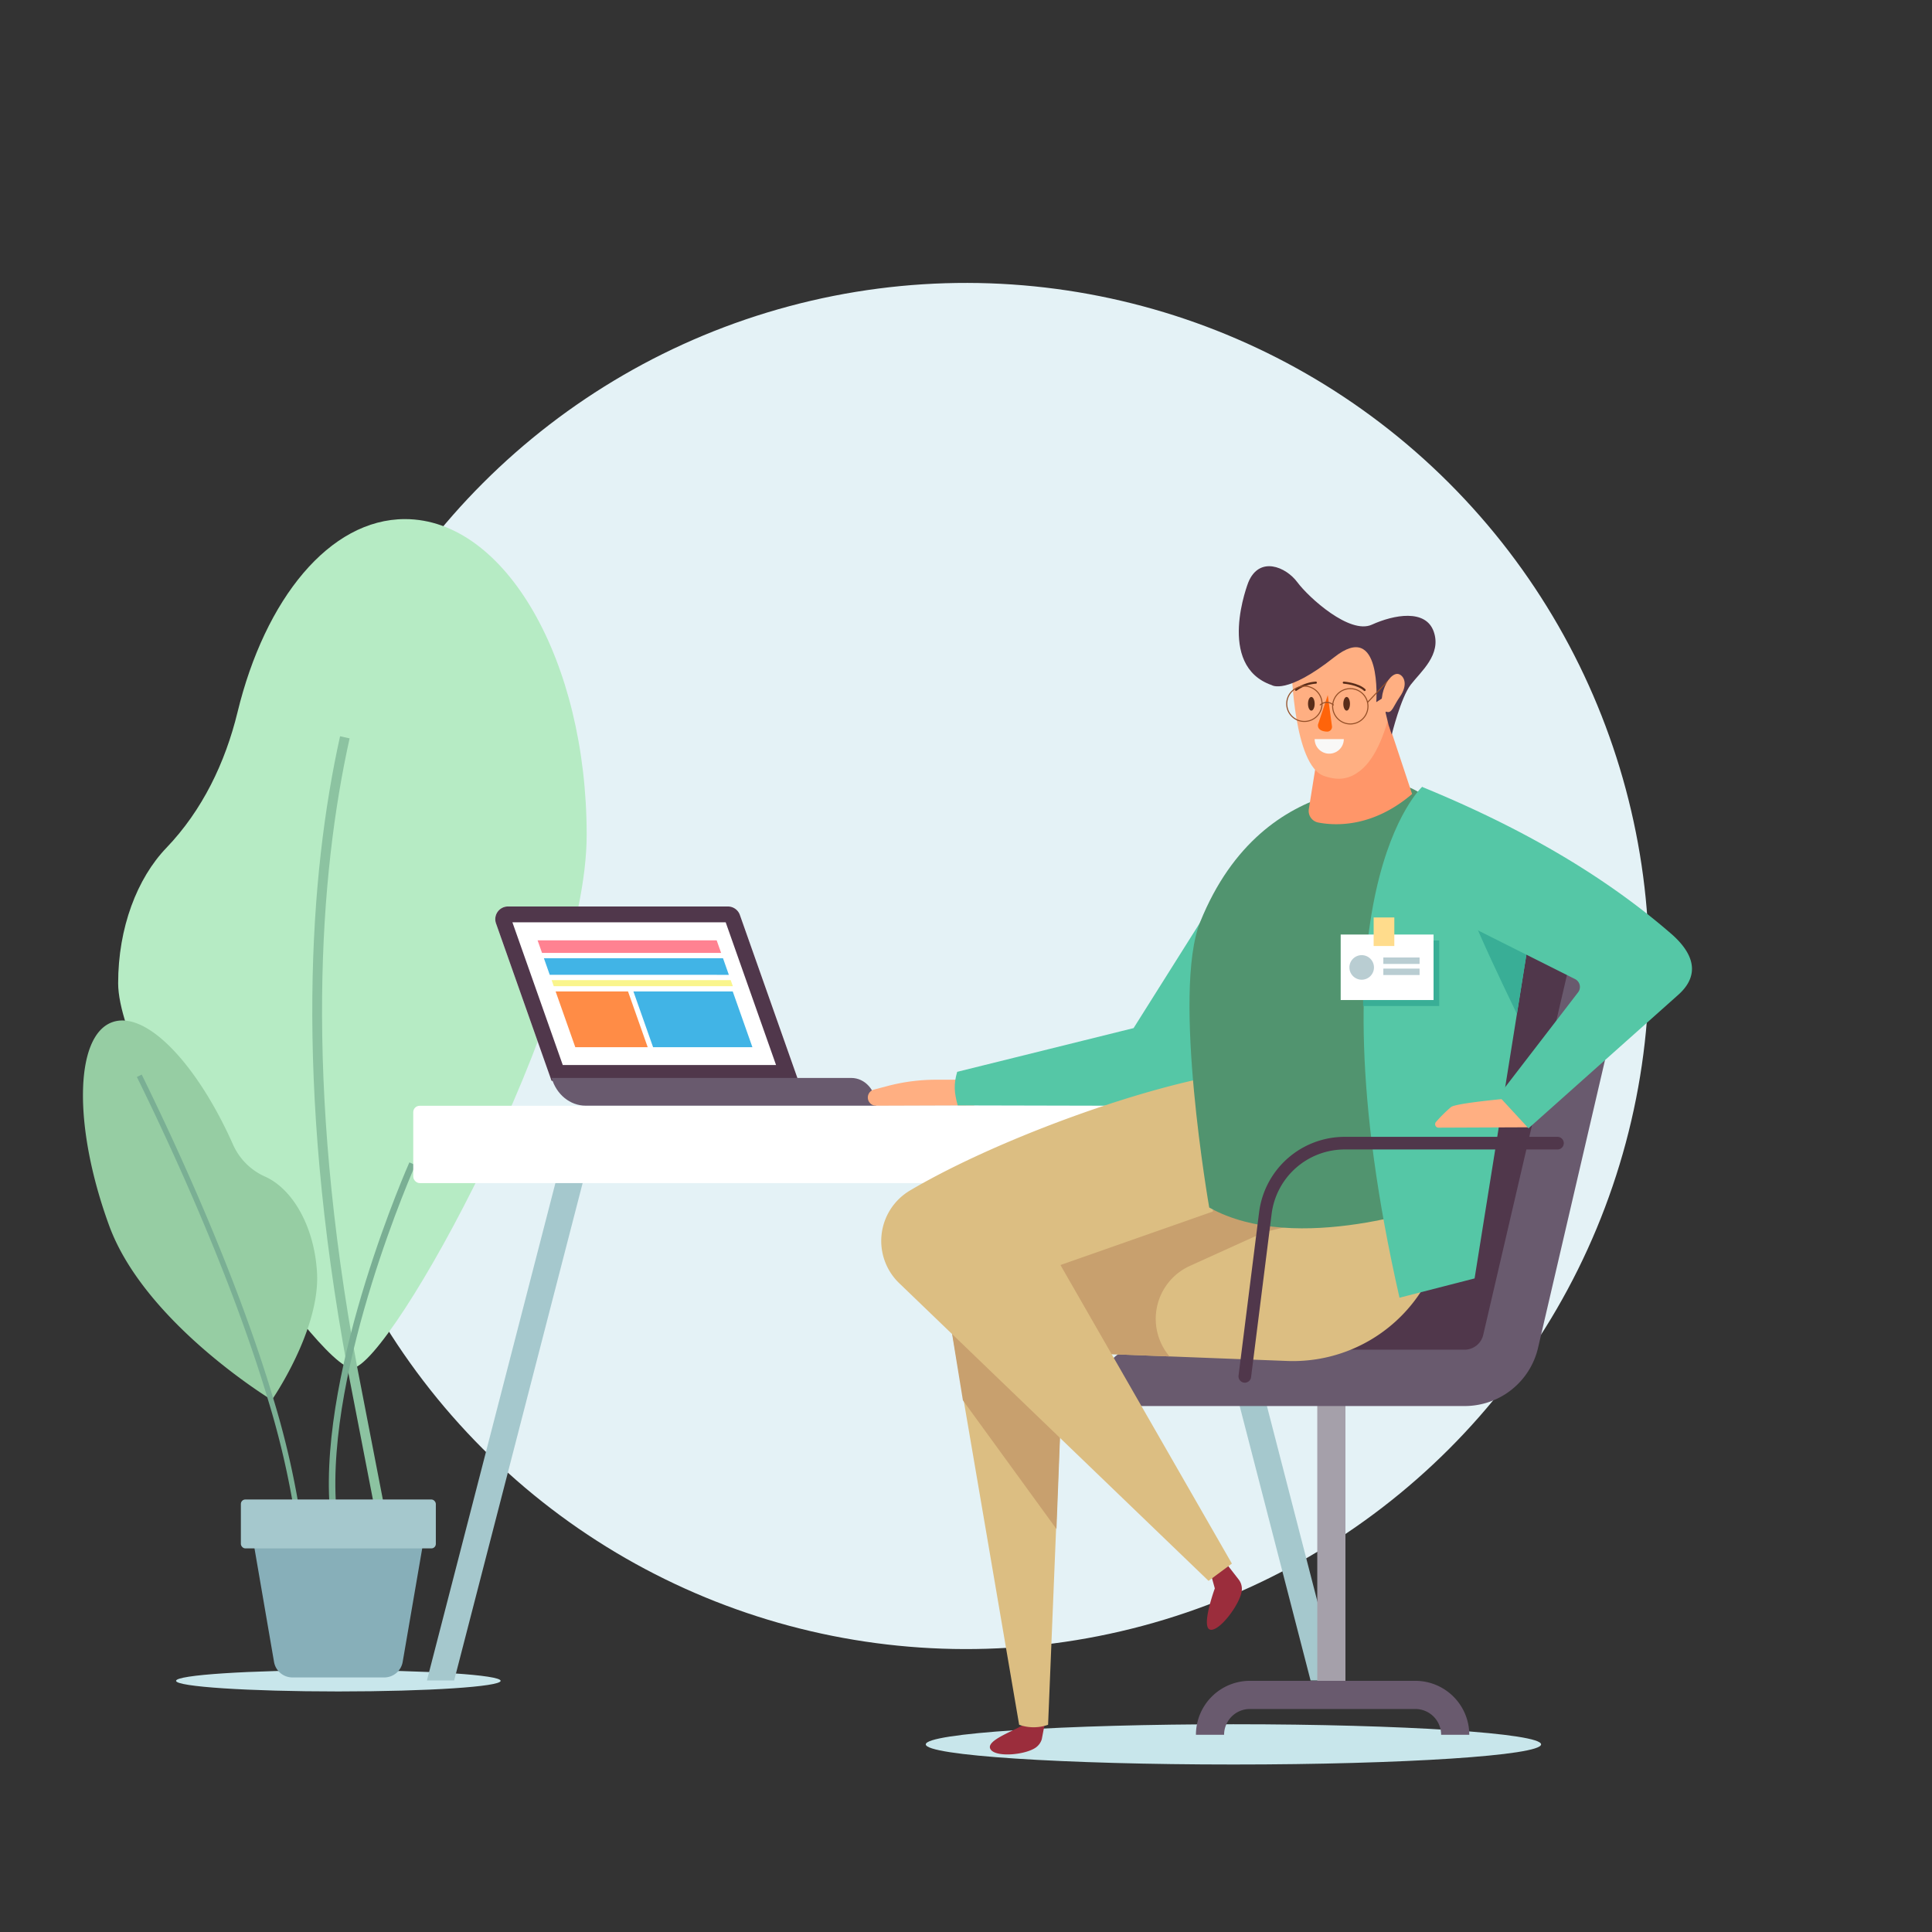 <svg xmlns="http://www.w3.org/2000/svg" width="593.5" height="593.5" viewBox="0 0 593.5 593.5">
  <rect x="0" y="0" width="593.5" height="593.5" fill="#333333" stroke="none"/>
  <defs>
    <style>
      .cls-1 {
        fill: #c8e6eb;
      }

      .cls-2 {
        fill: #e4f2f6;
      }

      .cls-3 {
        fill: #87afb9;
      }

      .cls-4 {
        fill: #b6ebc4;
      }

      .cls-26, .cls-30, .cls-31, .cls-5, .cls-7, .cls-8 {
        fill: none;
        stroke-miterlimit: 10;
      }

      .cls-5 {
        stroke: #8cc3a1;
        stroke-width: 3px;
      }

      .cls-6 {
        fill: #96cda3;
      }

      .cls-7, .cls-8 {
        stroke: #7aaf94;
      }

      .cls-7 {
        stroke-width: 1.656px;
      }

      .cls-8 {
        stroke-width: 2px;
      }

      .cls-9 {
        fill: #a5c8cd;
      }

      .cls-10 {
        fill: #50374b;
      }

      .cls-11 {
        fill: #fff;
      }

      .cls-12 {
        fill: #a5a0aa;
      }

      .cls-13 {
        fill: #695a6e;
      }

      .cls-14 {
        fill: #ff8291;
      }

      .cls-15 {
        fill: #41b4e6;
      }

      .cls-16 {
        fill: #faf58c;
      }

      .cls-17 {
        fill: #ff8c46;
      }

      .cls-18 {
        fill: #ffaf82;
      }

      .cls-19 {
        fill: #55c7a6;
      }

      .cls-20 {
        fill: #9b2d3c;
      }

      .cls-21 {
        fill: #dcbe82;
      }

      .cls-22 {
        fill: #c8a06e;
      }

      .cls-23 {
        fill: #51946f;
      }

      .cls-24 {
        fill: #ff9669;
      }

      .cls-25 {
        fill: #39ae96;
      }

      .cls-26 {
        stroke: #5a2d19;
        stroke-width: 0.646px;
      }

      .cls-26, .cls-31 {
        stroke-linecap: round;
      }

      .cls-27 {
        fill: #ff640a;
      }

      .cls-28 {
        fill: #5a2d19;
      }

      .cls-29 {
        fill: #f9f8f7;
      }

      .cls-30 {
        stroke: #965028;
        stroke-width: 0.323px;
      }

      .cls-31 {
        stroke: #50374b;
        stroke-width: 3.878px;
      }

      .cls-32 {
        fill: #ffdc8c;
      }

      .cls-33 {
        fill: #b9cdd2;
      }
    </style>
  </defs>
  <g id="Group_74" data-name="Group 74" transform="translate(-436.543 -13.085)">
    <path id="Path_716" data-name="Path 716" class="cls-1" d="M557.82,220.983c0,1.8-22.32,3.262-49.852,3.262s-49.852-1.459-49.852-3.262,22.32-3.262,49.852-3.262S557.82,219.183,557.82,220.983Z" transform="translate(32.515 308.444)"/>
    <circle id="Ellipse_13" data-name="Ellipse 13" class="cls-2" cx="209.834" cy="209.834" r="209.834" transform="translate(436.543 309.835) rotate(-45)"/>
    <g id="Group_65" data-name="Group 65" transform="translate(462.03 172.55)">
      <path id="Path_717" data-name="Path 717" class="cls-3" d="M480.149,246.9h28.207a5.737,5.737,0,0,0,5.654-4.764l7.281-42.3H467.214l7.281,42.3A5.736,5.736,0,0,0,480.149,246.9Z" transform="translate(-415.799 108.936)"/>
      <g id="Group_64" data-name="Group 64">
        <g id="Group_63" data-name="Group 63" transform="translate(10.807)">
          <path id="Path_718" data-name="Path 718" class="cls-4" d="M465.831,177.68C476.876,166.171,483.924,151.5,487.69,136c8.462-34.851,28.3-59.315,51.437-59.315,30.827,0,55.82,43.439,55.82,97.022s-60.235,163.1-71.964,163.784c-10.363.609-71.964-89.8-71.964-118.209C451.018,202.183,456.852,187.034,465.831,177.68Z" transform="translate(-451.018 -76.686)"/>
          <path id="Path_719" data-name="Path 719" class="cls-5" d="M483.9,103.422c-9.337,42.09-14.051,105.5,2.324,193.771l9.916,51.169" transform="translate(-414.263 -36.387)"/>
        </g>
        <path id="Path_720" data-name="Path 720" class="cls-6" d="M454.754,201.133c-11.075-30.27-10.666-58.242.91-62.477,10.29-3.766,25.938,12.491,37.065,37.406A19.318,19.318,0,0,0,502.483,186c8.6,3.743,15.31,15.387,16.122,29.543,1.013,17.684-13.88,39.154-13.88,39.154S465.7,231.05,454.754,201.133Z" transform="translate(-446.708 15.905)"/>
        <path id="Path_721" data-name="Path 721" class="cls-7" d="M453.609,144.889c10.689,21.741,29.175,61.747,40.455,99.672a259.611,259.611,0,0,1,8.1,34.982" transform="translate(-436.306 26.115)"/>
      </g>
      <path id="Path_722" data-name="Path 722" class="cls-8" d="M501.885,155.663s-27.58,62.055-24.4,105.547" transform="translate(-400.701 42.355)"/>
      <rect id="Rectangle_469" data-name="Rectangle 469" class="cls-9" width="59.892" height="15.025" rx="1.367" transform="translate(108.399 316.195) rotate(180)"/>
    </g>
    <path id="Path_723" data-name="Path 723" class="cls-10" d="M667.531,264.178H591.969V124.68h98.812Z" transform="translate(234.272 168.205)"/>
    <path id="Path_724" data-name="Path 724" class="cls-1" d="M738.992,230.526c0,3.415-42.313,6.183-94.51,6.183s-94.512-2.768-94.512-6.183,42.313-6.185,94.512-6.185S738.992,227.109,738.992,230.526Z" transform="translate(170.967 318.423)"/>
    <g id="Group_66" data-name="Group 66" transform="translate(567.688 366.225)">
      <path id="Path_725" data-name="Path 725" class="cls-9" d="M497.215,317.027l41.606-161.071-7.844-2.025-42.128,163.1Z" transform="translate(-488.848 -153.931)"/>
    </g>
    <g id="Group_67" data-name="Group 67" transform="translate(797.537 366.225)">
      <path id="Path_726" data-name="Path 726" class="cls-9" d="M630.495,317.027l-42.128-163.1-7.845,2.025,41.605,161.071Z" transform="translate(-580.521 -153.931)"/>
    </g>
    <rect id="Rectangle_470" data-name="Rectangle 470" class="cls-11" width="293.066" height="23.742" rx="1.954" transform="translate(563.492 352.78)"/>
    <g id="Group_68" data-name="Group 68" transform="translate(841.204 436.355)">
      <rect id="Rectangle_471" data-name="Rectangle 471" class="cls-12" width="8.652" height="97.399"/>
    </g>
    <g id="Group_69" data-name="Group 69" transform="translate(776.122 296.141)">
      <path id="Path_727" data-name="Path 727" class="cls-13" d="M682.291,274.847H580.633a8.654,8.654,0,0,1,0-17.308H682.291a5.884,5.884,0,0,0,5.757-4.573l27.986-120.295a8.653,8.653,0,0,1,16.856,3.921L704.9,256.89A23.119,23.119,0,0,1,682.291,274.847Z" transform="translate(-571.98 -125.979)"/>
    </g>
    <g id="Group_70" data-name="Group 70" transform="translate(803.928 529.427)">
      <path id="Path_728" data-name="Path 728" class="cls-13" d="M667.044,235.588h-8.653a7.925,7.925,0,0,0-7.916-7.913h-50.84a7.923,7.923,0,0,0-7.913,7.913H583.07a16.585,16.585,0,0,1,16.566-16.566h50.84A16.585,16.585,0,0,1,667.044,235.588Z" transform="translate(-583.07 -219.022)"/>
    </g>
    <path id="Path_729" data-name="Path 729" class="cls-11" d="M590.35,177.715h-75.83l-17.07-48.368a3.9,3.9,0,0,1,3.678-5.2h67.559a3.9,3.9,0,0,1,3.678,2.6Z" transform="translate(91.464 167.402)"/>
    <path id="Path_730" data-name="Path 730" class="cls-14" d="M558.789,132.161l-1.364-3.864H502.409l1.364,3.864Z" transform="translate(99.279 173.657)"/>
    <path id="Path_731" data-name="Path 731" class="cls-15" d="M560,135.595l-1.8-5.11H503.18l1.8,5.11Z" transform="translate(100.442 176.954)"/>
    <path id="Path_732" data-name="Path 732" class="cls-16" d="M559.8,135.039l-.66-1.87H504.128l.66,1.87Z" transform="translate(101.87 181)"/>
    <path id="Path_733" data-name="Path 733" class="cls-17" d="M504.619,134.561l6.04,17.115H532.9l-6.04-17.115Z" transform="translate(102.61 183.098)"/>
    <path id="Path_734" data-name="Path 734" class="cls-15" d="M514.151,134.561l6.04,17.115H550.7l-6.04-17.115Z" transform="translate(116.977 183.098)"/>
    <path id="Path_735" data-name="Path 735" class="cls-10" d="M568.007,129.009l15.472,43.847h-65.52l-15.472-43.847h65.52m.68-4.862H501.128a3.9,3.9,0,0,0-3.678,5.2l17.07,48.368h75.83L572.365,126.75a3.9,3.9,0,0,0-3.678-2.6Z" transform="translate(91.464 167.402)"/>
    <path id="Path_736" data-name="Path 736" class="cls-13" d="M603.807,153.673H514.573c-4.769,0-8.991-3.443-10.443-8.517h92.05c4.212,0,7.627,3.814,7.627,8.517Z" transform="translate(101.873 199.068)"/>
    <g id="Group_72" data-name="Group 72" transform="translate(703.154 187.021)">
      <path id="Path_737" data-name="Path 737" class="cls-18" d="M544.754,148.4l4.192-1.1a58.45,58.45,0,0,1,14.881-1.926h11.7v7.878l-30.12.1A2.515,2.515,0,0,1,544.754,148.4Z" transform="translate(-542.877 12.373)"/>
      <path id="Path_738" data-name="Path 738" class="cls-19" d="M668.312,117.345c13.587,28-44.494,78.3-52.252,78.285l-61.642-.14c-1.086-4.059-1.254-6.449-.15-10.292l54.192-13.434,28.911-45.908Z" transform="translate(-526.839 -29.872)"/>
      <path id="Path_739" data-name="Path 739" class="cls-20" d="M575.824,221.881l-2.058,10.8a4.9,4.9,0,0,1-1.853,2.537c-3.174,2.229-12,3.061-13.8.639-1.88-2.537,5.807-5.223,9.721-7.449l.935-4.726Z" transform="translate(-520.353 127.694)"/>
      <path id="Path_740" data-name="Path 740" class="cls-21" d="M705.592,160.094l-.13-1.324L571.269,170.843a20.582,20.582,0,0,0-18.471,23.8l22,128.694a13.268,13.268,0,0,0,8.891,0l4.676-114.42,68.735,2.66A46.91,46.91,0,0,0,705.592,160.094Z" transform="translate(-528.333 32.568)"/>
      <path id="Path_741" data-name="Path 741" class="cls-22" d="M627.239,182.379l22.977-10.418,55.245-13.191L571.269,170.843a20.582,20.582,0,0,0-18.471,23.8l4.724,29.022,28.744,39.54,2.1-54.288,32.627,1.264h0A17.853,17.853,0,0,1,627.239,182.379Z" transform="translate(-528.333 32.568)"/>
      <path id="Path_742" data-name="Path 742" class="cls-20" d="M590.356,204.643l3.821,4.927a4.7,4.7,0,0,1,.953,3.43c-.469,3.979-6.489,12.125-9.448,12.015-3.43-.128,1.166-12.717,1.166-12.717l-1.264-4.583Z" transform="translate(-480.274 101.711)"/>
      <path id="Path_743" data-name="Path 743" class="cls-21" d="M640.81,145.412c-27.653,6.216-64.971,20.625-87.472,33.939a18.012,18.012,0,0,0-3.3,28.47l95.024,91.443,7.168-5.305L599.57,202.242,646.4,185.8C644.538,171.824,641.216,156.627,640.81,145.412Z" transform="translate(-540.414 12.433)"/>
      <path id="Path_744" data-name="Path 744" class="cls-23" d="M588.343,238.819s-11.549-65.989-2.768-87.73c19.742-48.887,64.445-41.232,64.445-41.232s31.344,11.453,29.5,78.995l-8.9,52.192-11.245-3.382S615.053,253.863,588.343,238.819Z" transform="translate(-483.487 -41.815)"/>
      <path id="Path_745" data-name="Path 745" class="cls-24" d="M600.1,113.812l-3.167,19.8a3.632,3.632,0,0,0,2.863,4.155c5.463,1.058,16.844,1.489,28.856-8.758L618.365,98Z" transform="translate(-461.475 -59.032)"/>
      <path id="Path_746" data-name="Path 746" class="cls-19" d="M621.578,109.5s-35.3,32.274-6.935,156.918l23.065-5.925,17.466-109.135S650.643,131.87,621.578,109.5Z" transform="translate(-451.334 -41.704)"/>
      <path id="Path_747" data-name="Path 747" class="cls-18" d="M635.517,147.647s-16.478,1.439-18.223,2.67a43.467,43.467,0,0,0-4.646,4.6,1.05,1.05,0,0,0,.782,1.755l27.633-.113Z" transform="translate(-438.127 15.802)"/>
      <path id="Path_748" data-name="Path 748" class="cls-25" d="M638.328,178l4.463-27.894s-4.255-18.3-30.965-39.791C617.4,134.059,627.767,156.09,638.328,178Z" transform="translate(-438.952 -40.46)"/>
      <path id="Path_749" data-name="Path 749" class="cls-19" d="M610.777,109.5c28.8,11.8,55,26.357,76.911,45.452,7.767,6.988,7.584,13.251,1.793,18.413l-46.011,41.014-9.212-9.982L658.7,172.611a2.711,2.711,0,0,0-.933-4.077l-44.447-22.3Z" transform="translate(-440.533 -41.704)"/>
      <path id="Path_750" data-name="Path 750" class="cls-18" d="M594.788,101.236s.7,29.588,9.9,32.835c4.882,1.725,8.149.772,11.16-1.58,5.017-3.924,8-12.326,10.089-21.535,3.347-14.738-3.314-18.93-7.612-18.93S595.813,86.295,594.788,101.236Z" transform="translate(-464.633 -69.662)"/>
      <path id="Path_751" data-name="Path 751" class="cls-10" d="M591.262,87.373S581.13,113.008,598.476,119c0,0,4.453,3.069,19.188-8.6s12.895,13.815,12.895,13.815l1.728-1.111,3.222-6.18s1.652-2.994,2.726.539-4.844,9.879-4.844,9.879l.948,3.931.968,2.921s2.776-11.361,5.844-15.35,9.518-9.212,7.063-16.272-12.281-5.22-19.035-2.149-19.341-8.289-22.872-13.048S594.64,79.237,591.262,87.373Z" transform="translate(-474.381 -82.457)"/>
      <path id="Path_752" data-name="Path 752" class="cls-26" d="M601.411,96.724a11.736,11.736,0,0,0-6.075,2.2" transform="translate(-463.807 -60.953)"/>
      <path id="Path_753" data-name="Path 753" class="cls-27" d="M601.038,98.251l-3,9.039c-.233,1.858,1.916,2.176,2.828,2.176h0a1.476,1.476,0,0,0,1.462-1.672Z" transform="translate(-459.766 -58.652)"/>
      <path id="Path_754" data-name="Path 754" class="cls-26" d="M601.187,96.724s4.35.306,6.4,2.252" transform="translate(-454.988 -60.953)"/>
      <path id="Path_755" data-name="Path 755" class="cls-28" d="M598.846,100.575c0,1.161-.459,2.1-1.023,2.1s-1.023-.938-1.023-2.1.456-2.1,1.023-2.1S598.846,99.417,598.846,100.575Z" transform="translate(-461.601 -58.308)"/>
      <path id="Path_756" data-name="Path 756" class="cls-28" d="M603.174,100.575c0,1.161-.459,2.1-1.025,2.1s-1.023-.938-1.023-2.1.459-2.1,1.023-2.1S603.174,99.417,603.174,100.575Z" transform="translate(-455.08 -58.308)"/>
      <path id="Path_757" data-name="Path 757" class="cls-29" d="M597.616,103.639a4.477,4.477,0,1,0,8.954,0Z" transform="translate(-460.371 -50.531)"/>
      <g id="Group_71" data-name="Group 71" transform="translate(128.665 34.733)">
        <path id="Path_758" data-name="Path 758" class="cls-30" d="M610.669,102.884a5.424,5.424,0,1,1-5.426-5.426A5.426,5.426,0,0,1,610.669,102.884Z" transform="translate(-585.714 -94.58)"/>
        <path id="Path_759" data-name="Path 759" class="cls-30" d="M605.04,102.575a5.423,5.423,0,1,1-5.423-5.423A5.424,5.424,0,0,1,605.04,102.575Z" transform="translate(-594.194 -95.041)"/>
        <path id="Path_760" data-name="Path 760" class="cls-30" d="M598.262,100.011a2.969,2.969,0,0,1,4.2,0" transform="translate(-588.062 -92.041)"/>
        <path id="Path_761" data-name="Path 761" class="cls-30" d="M604.092,103.41l5.995-6.321a2.5,2.5,0,0,1,3.711.088l1.073,1.244" transform="translate(-579.275 -96.31)"/>
      </g>
      <path id="Path_762" data-name="Path 762" class="cls-18" d="M611.37,102.714c-1.926,2.75-2.392,5.1-3.969,4.6s-2.036-3.5-1.026-6.7,3.109-5.393,4.686-4.894S614.055,98.875,611.37,102.714Z" transform="translate(-447.976 -62.568)"/>
    </g>
    <path id="Path_763" data-name="Path 763" class="cls-31" d="M589.058,224.787l6.313-50.151a24.559,24.559,0,0,1,24.366-21.49h65.37" transform="translate(229.884 211.111)"/>
    <rect id="Rectangle_472" data-name="Rectangle 472" class="cls-25" width="23.381" height="20.119" transform="translate(855.285 302.005)"/>
    <rect id="Rectangle_473" data-name="Rectangle 473" class="cls-11" width="28.533" height="20.119" transform="translate(848.392 300.17)"/>
    <rect id="Rectangle_474" data-name="Rectangle 474" class="cls-32" width="6.351" height="8.77" transform="translate(858.52 294.926)"/>
    <g id="Group_73" data-name="Group 73" transform="translate(851.075 306.502)">
      <path id="Path_764" data-name="Path 764" class="cls-33" d="M609.418,133.882a3.772,3.772,0,1,1-3.773-3.771A3.774,3.774,0,0,1,609.418,133.882Z" transform="translate(-601.874 -130.111)"/>
      <rect id="Rectangle_475" data-name="Rectangle 475" class="cls-33" width="11.137" height="1.976" transform="translate(10.418 0.718)"/>
      <rect id="Rectangle_476" data-name="Rectangle 476" class="cls-33" width="11.137" height="1.976" transform="translate(10.418 4.131)"/>
    </g>
  </g>
</svg>
